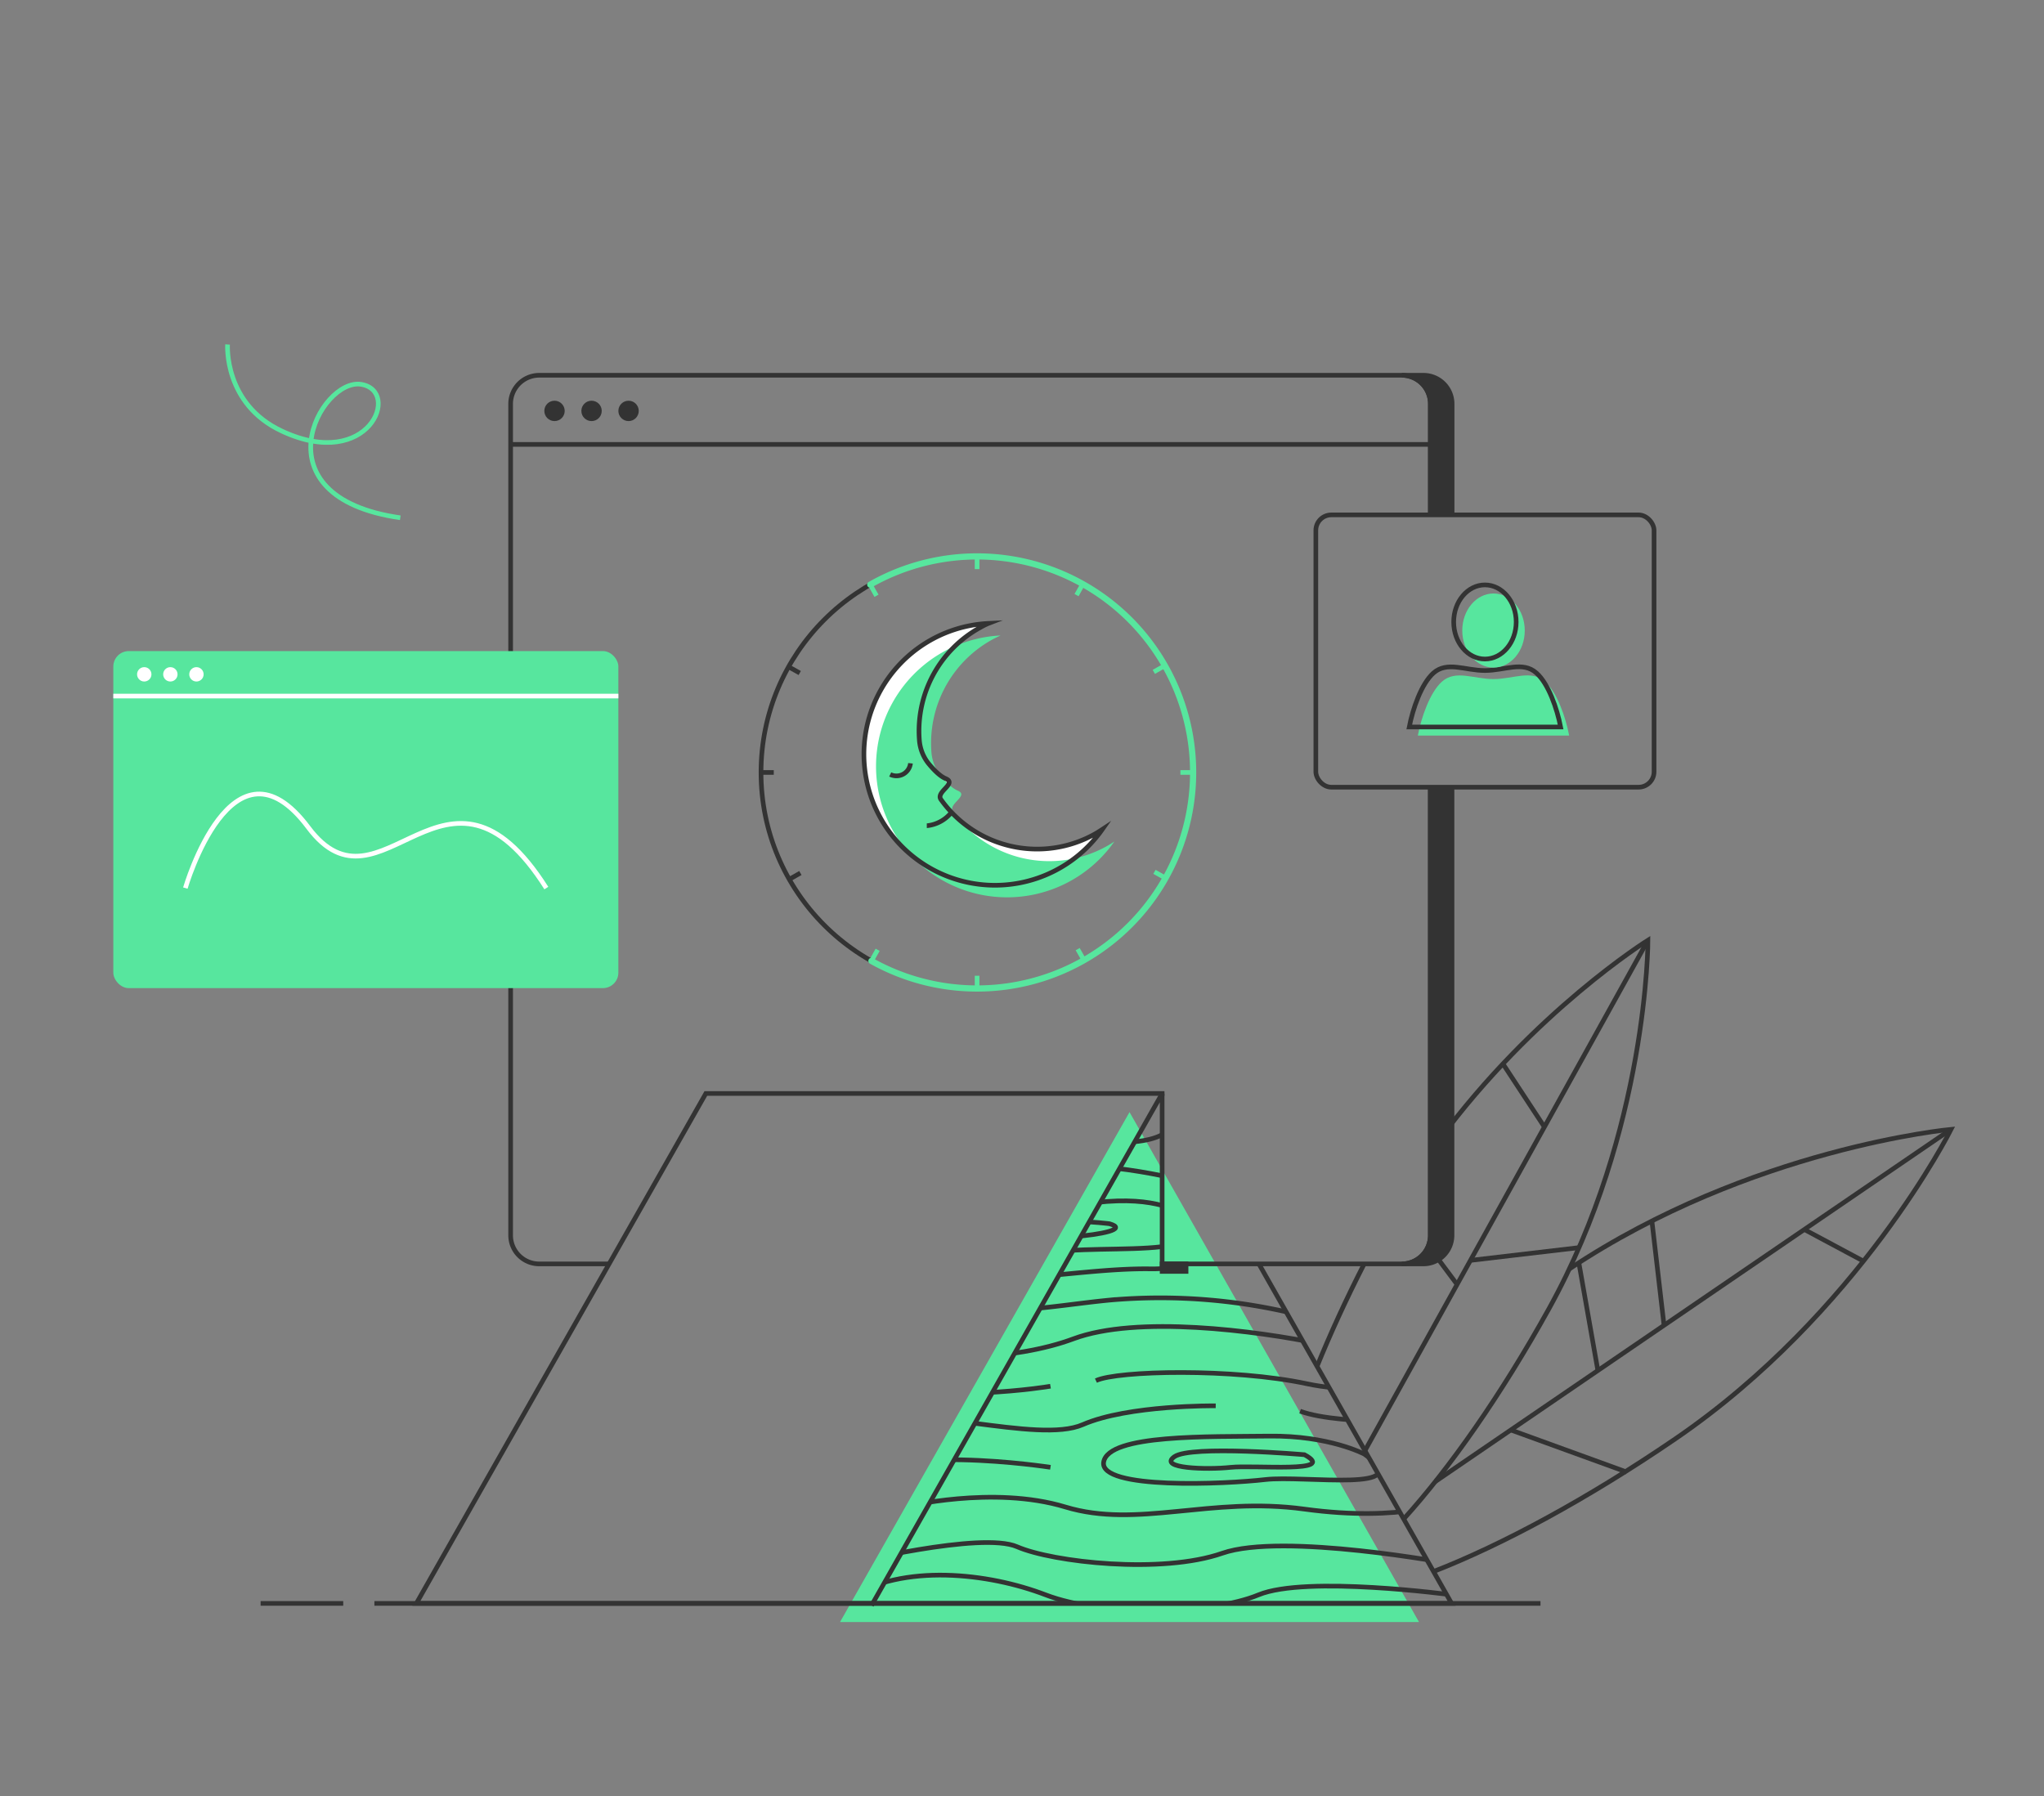 <svg id="Layer_1" data-name="Layer 1" xmlns="http://www.w3.org/2000/svg" xmlns:xlink="http://www.w3.org/1999/xlink" viewBox="0 0 660 580"><rect x="0" y="0" width="660" height="580" fill="#808080" stroke="none"/><defs><style>.cls-1,.cls-10,.cls-12,.cls-13,.cls-2,.cls-4,.cls-5,.cls-9{fill:none;}.cls-12,.cls-2,.cls-4,.cls-5,.cls-7{stroke:#333;}.cls-10,.cls-13,.cls-2,.cls-4,.cls-7,.cls-9{stroke-miterlimit:10;}.cls-10,.cls-12,.cls-2,.cls-4,.cls-5,.cls-7,.cls-9{stroke-width:1.5px;}.cls-3{fill:#57e69e;}.cls-4,.cls-5{stroke-linecap:square;}.cls-5{stroke-linejoin:bevel;}.cls-6{clip-path:url(#clip-path);}.cls-7,.cls-8{fill:#333;}.cls-13,.cls-9{stroke:#57e69e;}.cls-10{stroke:#fff;}.cls-11{fill:#fff;}.cls-12{stroke-linejoin:round;}.cls-13{stroke-linecap:round;stroke-width:2px;}</style><clipPath id="clip-path"><polygon class="cls-1" points="281.78 517.81 468.72 517.81 375.25 353.14 281.78 517.81"/></clipPath></defs><path class="cls-2" d="M506.71,409.82C565.39,370.71,630,364.71,630,364.71s-29.83,59.49-89.11,100c-28.24,19.3-55.79,34.14-78,42.8"/><line class="cls-2" x1="629.96" y1="364.71" x2="463.48" y2="478.44"/><line class="cls-2" x1="537.31" y1="428" x2="533.39" y2="394.31"/><line class="cls-2" x1="487.83" y1="461.8" x2="525.26" y2="475.39"/><line class="cls-2" x1="515.95" y1="442.6" x2="509.79" y2="407.7"/><line class="cls-2" x1="582.61" y1="397.06" x2="601.67" y2="407.26"/><path class="cls-2" d="M464.65,368.21c30.74-41.65,67.47-64.58,67.47-64.58s0,61.27-32,119.07c-15.4,27.78-32.09,51.54-46.86,67.84"/><path class="cls-2" d="M425.27,441.27c4.25-10.49,9.36-21.63,15.22-33.1"/><line class="cls-2" x1="532.12" y1="303.63" x2="440.73" y2="468.49"/><line class="cls-2" x1="498.68" y1="363.95" x2="485.29" y2="343.55"/><line class="cls-2" x1="474.8" y1="407.03" x2="509.85" y2="402.91"/><line class="cls-2" x1="470.49" y1="414.81" x2="461.63" y2="402.91"/><polygon class="cls-3" points="364.72 359.15 396.24 414.68 458.19 523.82 271.25 523.82 364.72 359.15"/><polyline class="cls-4" points="406.77 408.66 468.72 517.81 281.78 517.81 134.44 517.81 227.91 353.14 375.25 353.14"/><polyline class="cls-5" points="281.78 517.81 375.25 353.14 375.25 408.22"/><g class="cls-6"><path class="cls-2" d="M468.72,376s-81,5.58-72.88-12.64"/><path class="cls-2" d="M375.25,379.7c-18.56-3.82-41.91-5.61-58.87,1.18"/><path class="cls-2" d="M375.25,366.42c-3,1.7-9.49,3.29-23.45,2.32-26.14-1.8-58.43,13.68-77.95,1.38"/><path class="cls-2" d="M375.25,389.3c-4.6-1.26-11.51-2.1-21.38-.95-11.53,1.35-47.05,3.21-48.84,8.94s13.89,11.81,31.18,7.76c10-2.34,27.9-1.08,39-2.45"/><path class="cls-2" d="M383.48,408.22a41.86,41.86,0,0,1-12.2,1.55c-24.74-.34-59.17,8.11-74,0S273.85,404,273.85,404"/><path class="cls-2" d="M273.85,417.87s15.59-2.54,28.22,2c17.56,6.33,36.44,1.92,56.07,0a185.36,185.36,0,0,1,63.81,5.4"/><path class="cls-2" d="M468.72,406.36a70,70,0,0,1-27.06,0c-13.92-3-34-2-29.39,6.94s49.11,6.75,56.45,5.49"/><path class="cls-2" d="M468.72,434.06s-20.88,4.38-42.14,0-59.46-9.35-80-1.69c-18.13,6.75-50.76,9.47-72.69-2.85"/><path class="cls-2" d="M468.72,443.42s-23.17,8.51-46.77,3.45-61.21-4.28-68.08-1"/><path class="cls-2" d="M392.55,454s-28.23-.34-42.92,6.07-53.85-7.17-75.78-1.39"/><path class="cls-2" d="M339.19,447.67s-36.61,6.28-65.34-1.79"/><path class="cls-2" d="M440.54,469.59s-11.44-6.07-30.75-5.81-51.81-.68-53.42,8.35,39.47,7.17,52.12,5.69S458.5,482.35,440.54,469.59Z"/><path class="cls-2" d="M468.72,458.64s-35.34,2.1-48.92-2.91"/><path class="cls-2" d="M421.21,469.79s-36.57-3.17-42,.64,10.52,4.26,18.14,3.44S432.36,475.81,421.21,469.79Z"/><path class="cls-2" d="M468.72,484.65s-15.59,7.08-47.58,2.7c-30.35-4.16-53.77,6.41-77.14-.68s-52,0-52,0"/><path class="cls-2" d="M339.19,473.86s-54.13-8.4-65.34,5.92"/><path class="cls-2" d="M273.85,505.06s43-10.58,54.56-5.55,46.73,8.93,66.26,2.1,74.05,3.45,74.05,3.45"/><path class="cls-2" d="M468.72,515.05s-47-6.37-62.36,0-50.16,7.12-68.72,0-46-10.21-63.79,1.11"/><path class="cls-2" d="M273.85,525.46s37.12-6.41,50.26,0,4.3,7.93,4.3,7.93"/><path class="cls-2" d="M415.75,533.39s-7.35-11.55,1.55-13.28,32.86,13.11,51.42,4.34"/><path class="cls-2" d="M358.26,395.2s-21.24-2.77-27.92,2.14S370.26,398.68,358.26,395.2Z"/><path class="cls-2" d="M273.85,383.79s15.33,7.09,28.73,2"/></g><path class="cls-2" d="M461.85,254.23V398.94a9.23,9.23,0,0,1-9.24,9.23H375.25"/><path class="cls-2" d="M196.67,408.17H174.12a9.23,9.23,0,0,1-9.24-9.23V130.43a9.24,9.24,0,0,1,9.24-9.24H452.61a9.24,9.24,0,0,1,9.24,9.24v35.85"/><path class="cls-7" d="M468.88,166.28V130.43a9.24,9.24,0,0,0-9.24-9.24h-7a9.24,9.24,0,0,1,9.24,9.24v35.85"/><path class="cls-7" d="M461.85,254.23V398.94a9.23,9.23,0,0,1-9.24,9.23h7a9.24,9.24,0,0,0,9.24-9.23V254.23"/><line class="cls-2" x1="461.85" y1="143.52" x2="164.88" y2="143.52"/><circle class="cls-8" cx="179.05" cy="132.7" r="3.29"/><circle class="cls-8" cx="191.01" cy="132.7" r="3.29"/><circle class="cls-8" cx="202.96" cy="132.7" r="3.29"/><line class="cls-2" x1="120.89" y1="517.81" x2="497.42" y2="517.81"/><line class="cls-2" x1="110.83" y1="517.81" x2="84.15" y2="517.81"/><path class="cls-9" d="M73.48,111.25s-1.29,19.24,17.6,28c28.1,13.1,38.58-13.09,25.49-15.14s-34.16,36.39,12.68,43.1"/><rect class="cls-7" x="375.25" y="408.17" width="7.72" height="2.43"/><rect class="cls-3" x="36.59" y="210.26" width="163.08" height="108.85" rx="5"/><line class="cls-10" x1="36.59" y1="224.79" x2="199.67" y2="224.79"/><path class="cls-10" d="M59.85,286.8S75,234.41,99.55,267.21c23.54,31.51,44.43-31.63,76.86,19.59"/><circle class="cls-11" cx="46.58" cy="217.77" r="2.32"/><circle class="cls-11" cx="55.01" cy="217.77" r="2.32"/><circle class="cls-11" cx="63.43" cy="217.77" r="2.32"/><rect class="cls-2" x="424.88" y="166.28" width="109.21" height="87.94" rx="5"/><path class="cls-3" d="M506.68,237.55c-1.13-5.91-3.91-14-7.78-17.41-4.42-4-10.25-.84-16.65-.84s-12.24-3.12-16.66.84c-3.87,3.46-6.65,11.5-7.78,17.41Z"/><path class="cls-2" d="M503.92,234.78c-1.14-5.91-3.91-13.94-7.78-17.41-4.42-4-10.25-.83-16.66-.83s-12.24-3.12-16.66.83c-3.86,3.47-6.64,11.5-7.78,17.41Z"/><ellipse class="cls-3" cx="482.25" cy="203.63" rx="10.09" ry="11.97"/><ellipse class="cls-2" cx="479.48" cy="200.86" rx="10.09" ry="11.97"/><path class="cls-11" d="M303.83,258.2c-1.79-2.48,5.31-5.15,1.54-6.75-2-.85-4-3-5.58-4.91a13.74,13.74,0,0,1-2.93-7.51,38.12,38.12,0,0,1,19.59-36.35c.9-.5,1.81-1,2.74-1.36a42.31,42.31,0,1,0,36.73,66.54c-.85.56-1.71,1.1-2.61,1.6A38.14,38.14,0,0,1,303.83,258.2Z"/><path class="cls-3" d="M307.73,262.11c-1.78-2.49,5.31-5.15,1.55-6.76-2-.85-4-3-5.58-4.91a13.68,13.68,0,0,1-2.94-7.5,38.14,38.14,0,0,1,19.59-36.36c.9-.5,1.82-.94,2.74-1.36a42.31,42.31,0,1,0,36.73,66.55c-.84.55-1.71,1.09-2.61,1.59A38.15,38.15,0,0,1,307.73,262.11Z"/><path class="cls-2" d="M303.83,258.2c-1.79-2.48,5.31-5.15,1.54-6.75-2-.85-4-3-5.58-4.91a13.74,13.74,0,0,1-2.93-7.51,38.12,38.12,0,0,1,19.59-36.35c.9-.5,1.81-1,2.74-1.36a42.31,42.31,0,1,0,36.73,66.54c-.85.56-1.71,1.1-2.61,1.6A38.14,38.14,0,0,1,303.83,258.2Z"/><path class="cls-12" d="M307.22,262.35h0a11.68,11.68,0,0,1-7.82,4.3l-.14,0"/><path class="cls-12" d="M287.45,250.1a4.56,4.56,0,0,0,6.54-3.6"/><line class="cls-9" x1="315.5" y1="179.69" x2="315.5" y2="183.8"/><line class="cls-9" x1="315.5" y1="315.11" x2="315.5" y2="319.23"/><line class="cls-9" x1="385.27" y1="249.46" x2="381.15" y2="249.46"/><line class="cls-2" x1="249.85" y1="249.46" x2="245.73" y2="249.46"/><line class="cls-9" x1="376.14" y1="214.95" x2="372.56" y2="216.98"/><line class="cls-2" x1="258.44" y1="281.93" x2="254.86" y2="283.97"/><line class="cls-9" x1="350.01" y1="310.09" x2="347.98" y2="306.52"/><line class="cls-9" x1="283.02" y1="192.4" x2="280.99" y2="188.82"/><line class="cls-9" x1="349.62" y1="188.6" x2="347.61" y2="192.19"/><line class="cls-9" x1="283.39" y1="306.73" x2="281.38" y2="310.32"/><line class="cls-9" x1="376.36" y1="283.58" x2="372.77" y2="281.56"/><line class="cls-2" x1="258.23" y1="217.35" x2="254.64" y2="215.34"/><circle class="cls-2" cx="315.5" cy="249.46" r="69.77"/><path class="cls-13" d="M281,188.81a69.77,69.77,0,1,1,.39,121.52"/></svg>